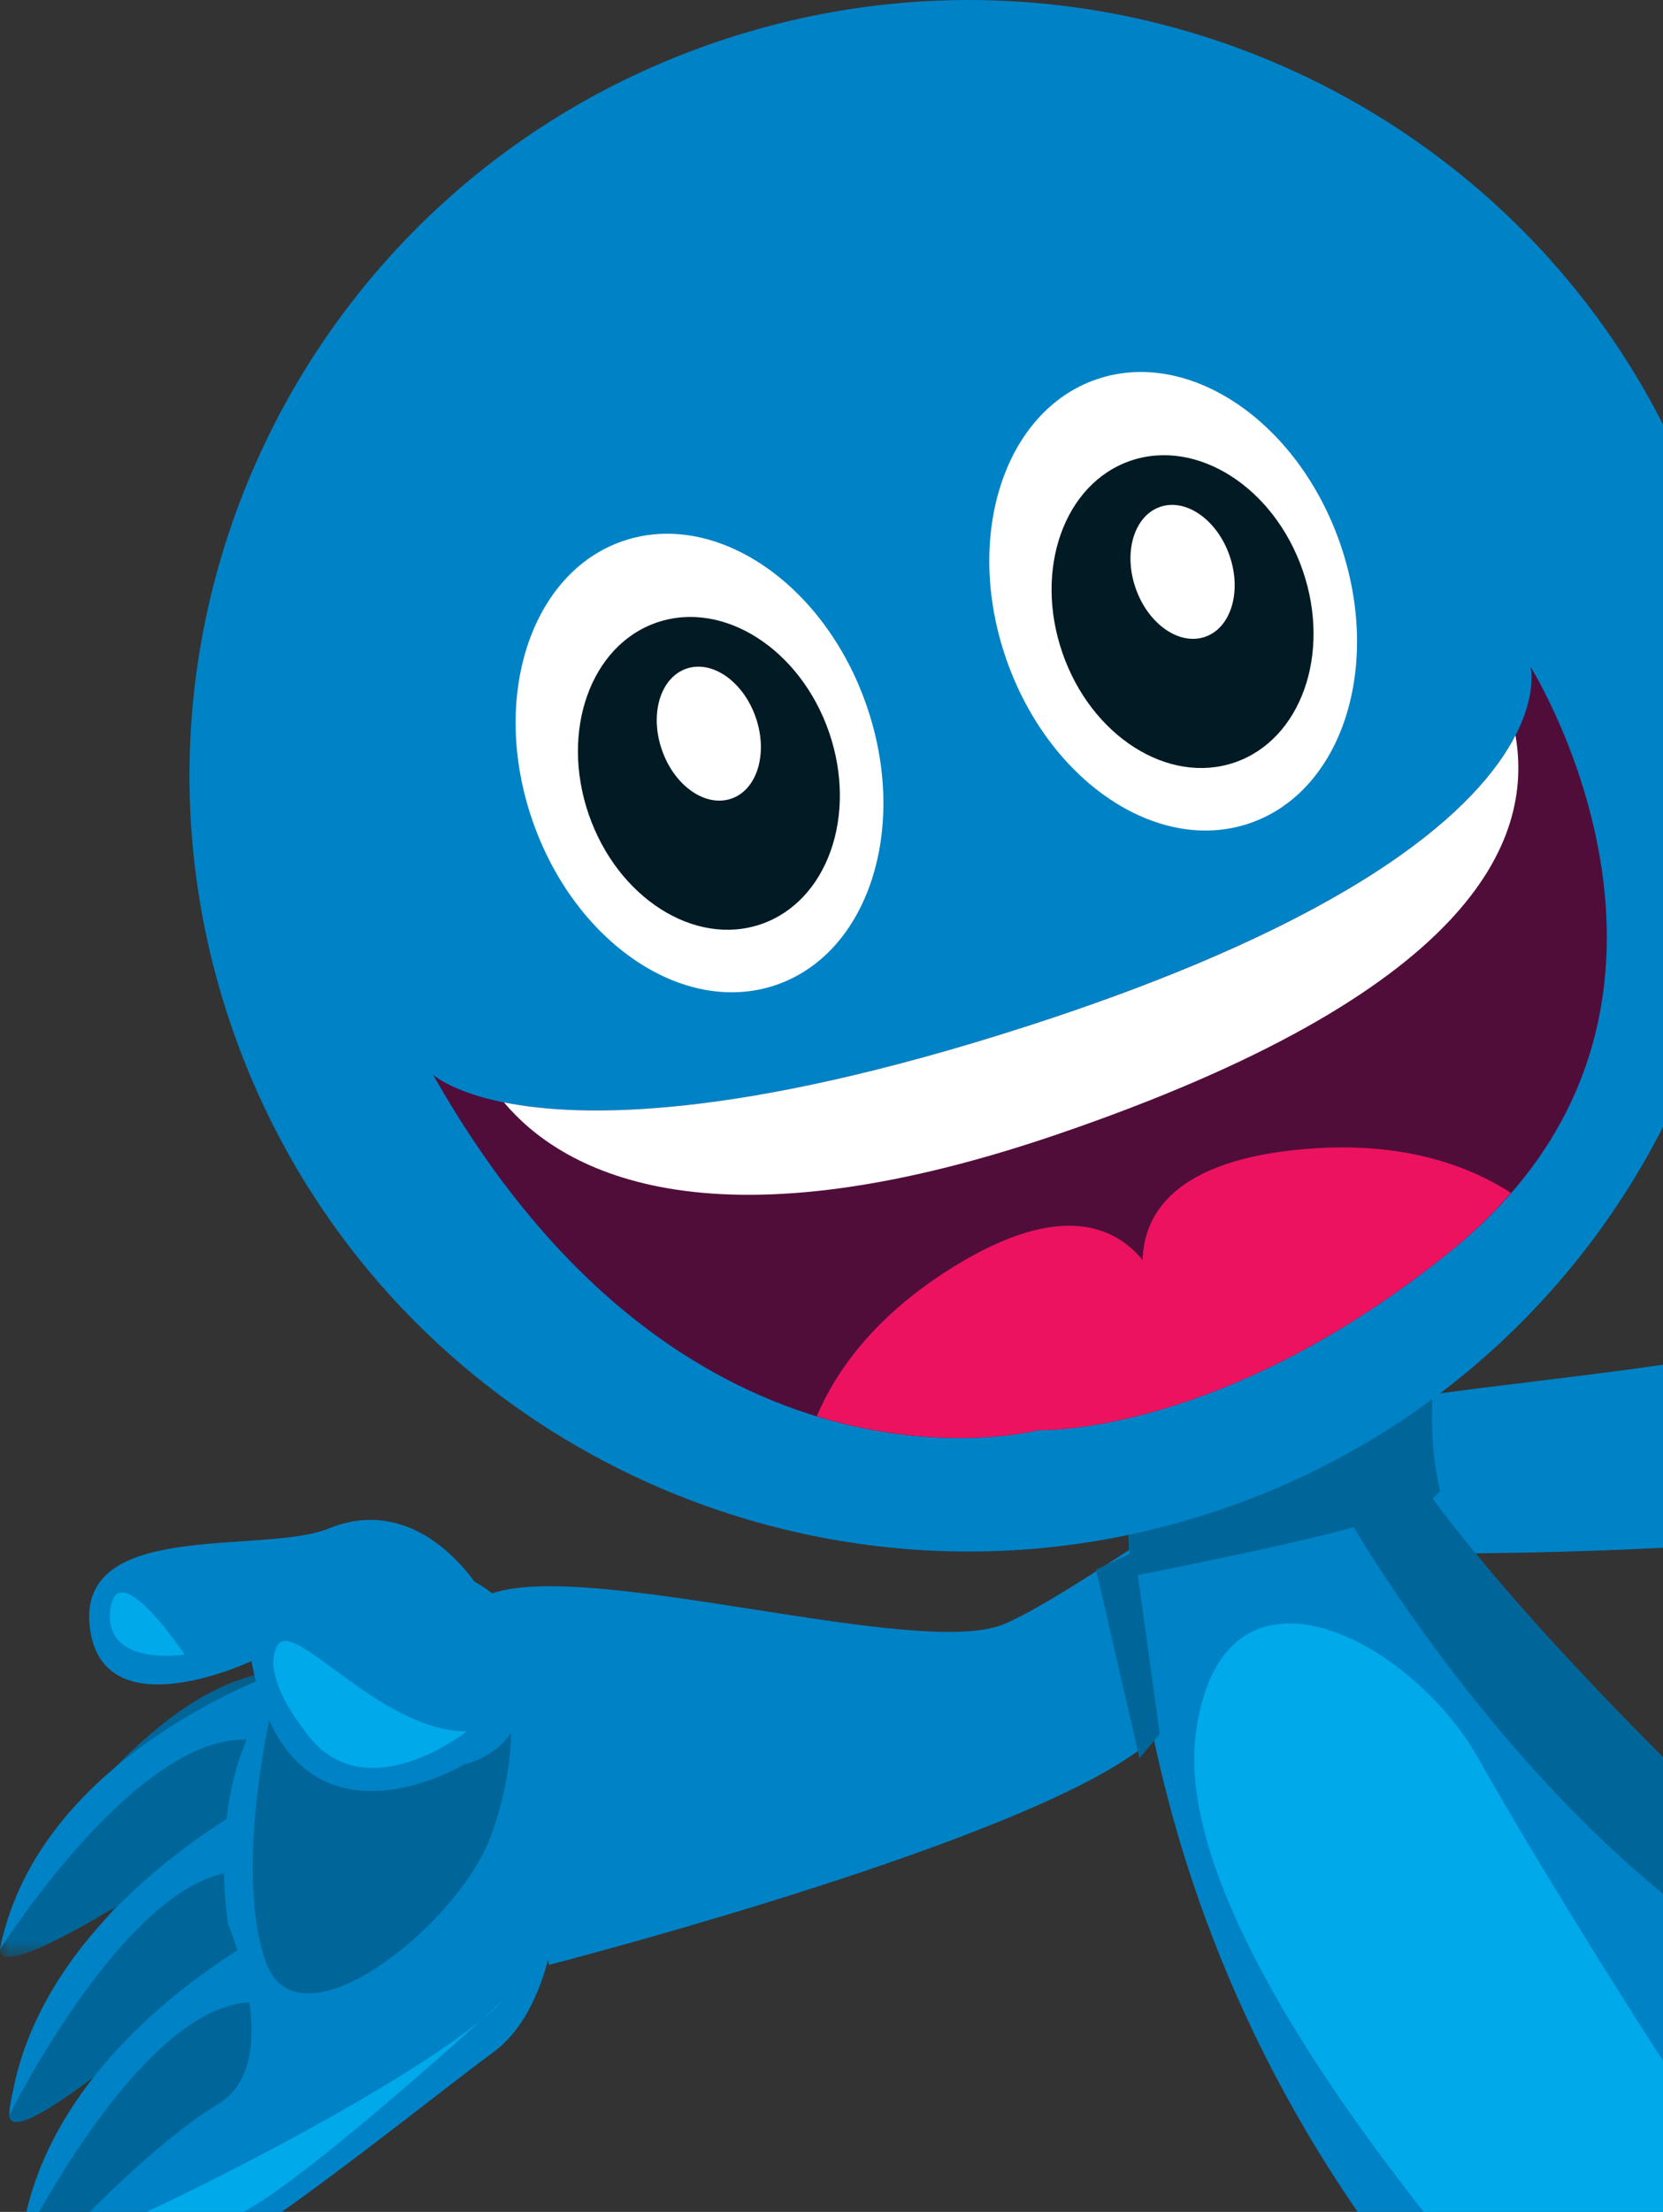 <?xml version="1.0" encoding="UTF-8"?>
<svg width="88px" height="117px" viewBox="0 0 88 117" version="1.1" xmlns="http://www.w3.org/2000/svg" xmlns:xlink="http://www.w3.org/1999/xlink">
    <rect x="0" y="0" width="88" height="117" fill="#333333" stroke="none"/>
    <!-- Generator: Sketch 50.2 (55047) - http://www.bohemiancoding.com/sketch -->
    <title>Group</title>
    <desc>Created with Sketch.</desc>
    <defs>
        <polygon id="path-1" points="0 1.189 18.034 1.189 18.034 16.33 0 16.33"></polygon>
    </defs>
    <g id="ONBOARDING" stroke="none" stroke-width="1" fill="none" fill-rule="evenodd">
        <g id="mobile-1" transform="translate(-232, -451)">
            <g id="Group" transform="translate(232, 451)">
                <path d="M29.038,103.935 C29.149,102.681 20.801,86.071 26.053,84.279 C31.302,82.489 48.639,87.796 53.129,85.908 C57.621,84.021 70.451,73.999 73.457,74.516 C76.464,75.03 66.994,88.76 58.683,93.607 C50.374,98.452 29.038,103.935 29.038,103.935" id="Fill-1" fill="#0082C6"></path>
                <g id="Group-5" transform="translate(0, 87.182)">
                    <mask id="mask-2" fill="white">
                        <use xlink:href="#path-1"></use>
                    </mask>
                    <g id="Clip-4"></g>
                    <path d="M14.566,8.139 C14.566,8.139 -0.079,18.472 0,15.926 C0.08,13.376 7.752,1.545 14.933,1.201 C22.117,0.854 14.566,8.139 14.566,8.139" id="Fill-3" fill="#006699" mask="url(#mask-2)"></path>
                </g>
                <path d="M0.001,103.108 C0.001,103.108 8.442,89.801 14.494,92.342 C20.546,94.883 14.934,88.383 14.934,88.383 C14.934,88.383 2.027,92.751 0.001,103.108" id="Fill-6" fill="#0082C6"></path>
                <path d="M14.751,109.056 C14.751,109.056 1.219,121.399 1.087,118.822 C0.957,116.245 7.523,103.312 14.547,102.015 C21.57,100.721 14.751,109.056 14.751,109.056" id="Fill-8" fill="#006699"></path>
                <path d="M14.152,102.129 C14.152,102.129 0.618,114.474 0.488,111.895 C0.359,109.318 6.925,96.385 13.948,95.09 C20.971,93.794 14.152,102.129 14.152,102.129" id="Fill-10" fill="#006699"></path>
                <path d="M0.489,111.895 C0.489,111.895 7.69,97.378 13.838,99.138 C19.987,100.899 13.949,95.09 13.949,95.09 C13.949,95.09 1.633,101.191 0.489,111.895" id="Fill-12" fill="#0082C6"></path>
                <path d="M1.088,118.822 C1.088,118.822 8.289,104.302 14.437,106.063 C20.585,107.824 14.548,102.015 14.548,102.015 C14.548,102.015 2.232,108.118 1.088,118.822" id="Fill-14" fill="#0082C6"></path>
                <path d="M12.077,101.799 C12.077,101.799 10.522,92.907 15.555,88.455 C20.588,84.002 22.487,81.581 26.051,84.28 C29.621,86.981 32.019,104.221 26.102,108.556 C20.187,112.895 0.976,129.099 1.819,120.479 C1.896,119.707 7.869,113.486 11.529,111.302 C15.192,109.115 12.077,101.799 12.077,101.799" id="Fill-16" fill="#0082C6"></path>
                <path d="M14.375,90.386 C14.375,90.386 12.337,98.966 14.07,103.789 C15.801,108.609 24.273,101.801 25.98,97.102 C27.684,92.401 26.842,89.284 26.842,89.284 L14.375,90.386 Z" id="Fill-18" fill="#006699"></path>
                <path d="M24.569,93.323 C24.569,93.323 15.347,98.919 13.304,87.864 C13.304,87.864 5.327,91.641 4.743,85.986 C4.159,80.33 13.996,82.254 17.402,80.847 C20.81,79.44 24.468,81.289 26.913,86.818 C29.355,92.349 24.569,93.323 24.569,93.323" id="Fill-20" fill="#0082C6"></path>
                <path d="M24.698,91.587 C24.698,91.587 19.093,96.023 16.043,91.441 C16.043,91.441 13.822,88.726 14.652,87.082 C15.483,85.439 20.009,91.549 24.698,91.587" id="Fill-22" fill="#00A9E9"></path>
                <path d="M9.772,87.52 C9.772,87.52 5.492,88.207 5.835,85.163 C6.182,82.118 9.772,87.52 9.772,87.52" id="Fill-24" fill="#00A9E9"></path>
                <path d="M3.01,121.859 C3.01,121.859 1.455,119.649 5.193,118.142 C8.933,116.632 23.082,109.574 26.716,105.715 C26.716,105.715 16.501,115.132 12.771,117.06 C9.038,118.986 3.01,121.859 3.01,121.859" id="Fill-26" fill="#00A9E9"></path>
                <path d="M131.938,63.687 C133.707,84.362 70.642,82.101 70.642,82.101 C70.642,82.101 65.241,77.07 70.305,74.931 C75.372,72.795 98.28,72.833 107.603,66.414 C116.926,59.993 124.122,54.797 124.122,54.797" id="Fill-28" fill="#0082C6"></path>
                <path d="M59.751,77.941 C59.751,77.941 57.71,103.138 78.688,125.459 C78.688,125.459 95.474,115.138 99.354,103.681 C99.354,103.681 71.913,79.548 71.348,70.443 C71.348,70.443 59.669,72.465 59.751,77.941" id="Fill-30" fill="#0082C6"></path>
                <path d="M59.751,77.941 C59.751,77.941 59.602,80.001 59.842,83.386 C63.981,82.57 68.983,81.527 71.634,80.778 C71.634,80.778 83.084,100.585 98.212,106.31 C98.654,105.441 99.053,104.566 99.354,103.681 C99.354,103.681 71.913,79.548 71.348,70.443 C71.348,70.443 59.669,72.465 59.751,77.941" id="Fill-32" fill="#006699"></path>
                <path d="M69.344,75.544 C67.339,80.642 74.73,80.314 74.73,80.314 C74.73,80.314 75.285,79.786 76.208,78.876 C75.038,74.077 76.408,68.082 78.16,63.149 C74.086,68.57 70.257,73.221 69.344,75.544" id="Fill-34" fill="#006699"></path>
                <path d="M63.269,91.781 C61.964,102.236 77.897,119.952 78.368,120.772 C78.368,120.772 79.738,122.344 81.087,123.866 C83.702,122.048 88.021,118.799 91.907,114.779 C88.595,110.275 81.125,98.181 78.241,93.032 C74.674,86.673 64.575,81.326 63.269,91.781" id="Fill-36" fill="#00A9E9"></path>
                <polygon id="Fill-38" fill="#006699" points="60.297 93 58 83.027 60.037 82.069 61.368 91.718"></polygon>
                <path d="M90.236,27.728 C97.62,49.16 86.155,72.49 64.624,79.84 C43.091,87.189 19.65,75.775 12.266,54.344 C4.883,32.91 16.352,9.58 37.885,2.23 C59.416,-5.119 82.855,6.297 90.236,27.728" id="Fill-53" fill="#0082C6"></path>
                <path d="M45.863,37.34 C48.098,43.826 45.945,50.436 41.058,52.103 C36.174,53.771 30.401,49.864 28.168,43.381 C25.933,36.895 28.084,30.287 32.968,28.617 C37.854,26.95 43.628,30.854 45.863,37.34" id="Fill-55" fill="#FFFFFF"></path>
                <path d="M43.872,38.737 C45.391,43.146 43.774,47.689 40.262,48.888 C36.751,50.087 32.672,47.486 31.153,43.079 C29.634,38.673 31.251,34.125 34.763,32.926 C38.274,31.727 42.353,34.33 43.872,38.737" id="Fill-57" fill="#021A23"></path>
                <path d="M39.995,37.959 C40.649,39.859 40.067,41.78 38.695,42.246 C37.32,42.715 35.673,41.557 35.022,39.655 C34.366,37.758 34.95,35.835 36.325,35.368 C37.697,34.899 39.344,36.06 39.995,37.959" id="Fill-59" fill="#FFFFFF"></path>
                <path d="M70.926,28.784 C73.161,35.27 71.01,41.88 66.124,43.548 C61.24,45.213 55.466,41.309 53.234,34.823 C50.998,28.337 53.15,21.732 58.033,20.062 C62.92,18.394 68.691,22.299 70.926,28.784" id="Fill-61" fill="#FFFFFF"></path>
                <path d="M68.938,30.182 C70.457,34.591 68.839,39.134 65.328,40.333 C61.814,41.531 57.735,38.931 56.216,34.524 C54.697,30.117 56.315,25.569 59.829,24.37 C63.34,23.172 67.419,25.775 68.938,30.182" id="Fill-63" fill="#021A23"></path>
                <path d="M65.067,29.401 C65.721,31.301 65.135,33.222 63.762,33.688 C62.39,34.157 60.743,32.999 60.09,31.1 C59.433,29.2 60.018,27.279 61.395,26.81 C62.765,26.341 64.414,27.502 65.067,29.401" id="Fill-65" fill="#FFFFFF"></path>
                <path d="M22.917,56.846 C22.917,56.846 28.873,62.473 54.186,54.334 C83.49,44.915 80.99,35.271 80.99,35.271 C80.99,35.271 92.433,53.48 76.794,66.153 C64.615,76.021 54.936,75.648 54.936,75.648 C54.936,75.648 36.319,80.545 22.917,56.846" id="Fill-67" fill="#510D3A"></path>
                <path d="M55.934,60.007 C77.828,52.533 81.181,44.538 80.193,38.899 C78.309,42.557 72.372,48.49 54.185,54.335 C39.038,59.203 30.827,59.144 26.669,58.311 C29.568,61.77 37.168,66.412 55.934,60.007" id="Fill-69" fill="#FFFFFF"></path>
                <path d="M69.149,60.771 C62.088,61.345 60.523,64.269 60.465,66.654 C58.951,64.807 55.911,63.455 49.976,67.314 C46.275,69.726 44.282,72.434 43.218,74.915 C49.916,76.963 54.937,75.65 54.937,75.65 C54.937,75.65 64.614,76.02 76.795,66.152 C78.013,65.166 79.049,64.142 79.955,63.099 C77.533,61.546 74.062,60.374 69.149,60.771" id="Fill-71" fill="#ED125F"></path>
            </g>
        </g>
    </g>
</svg>